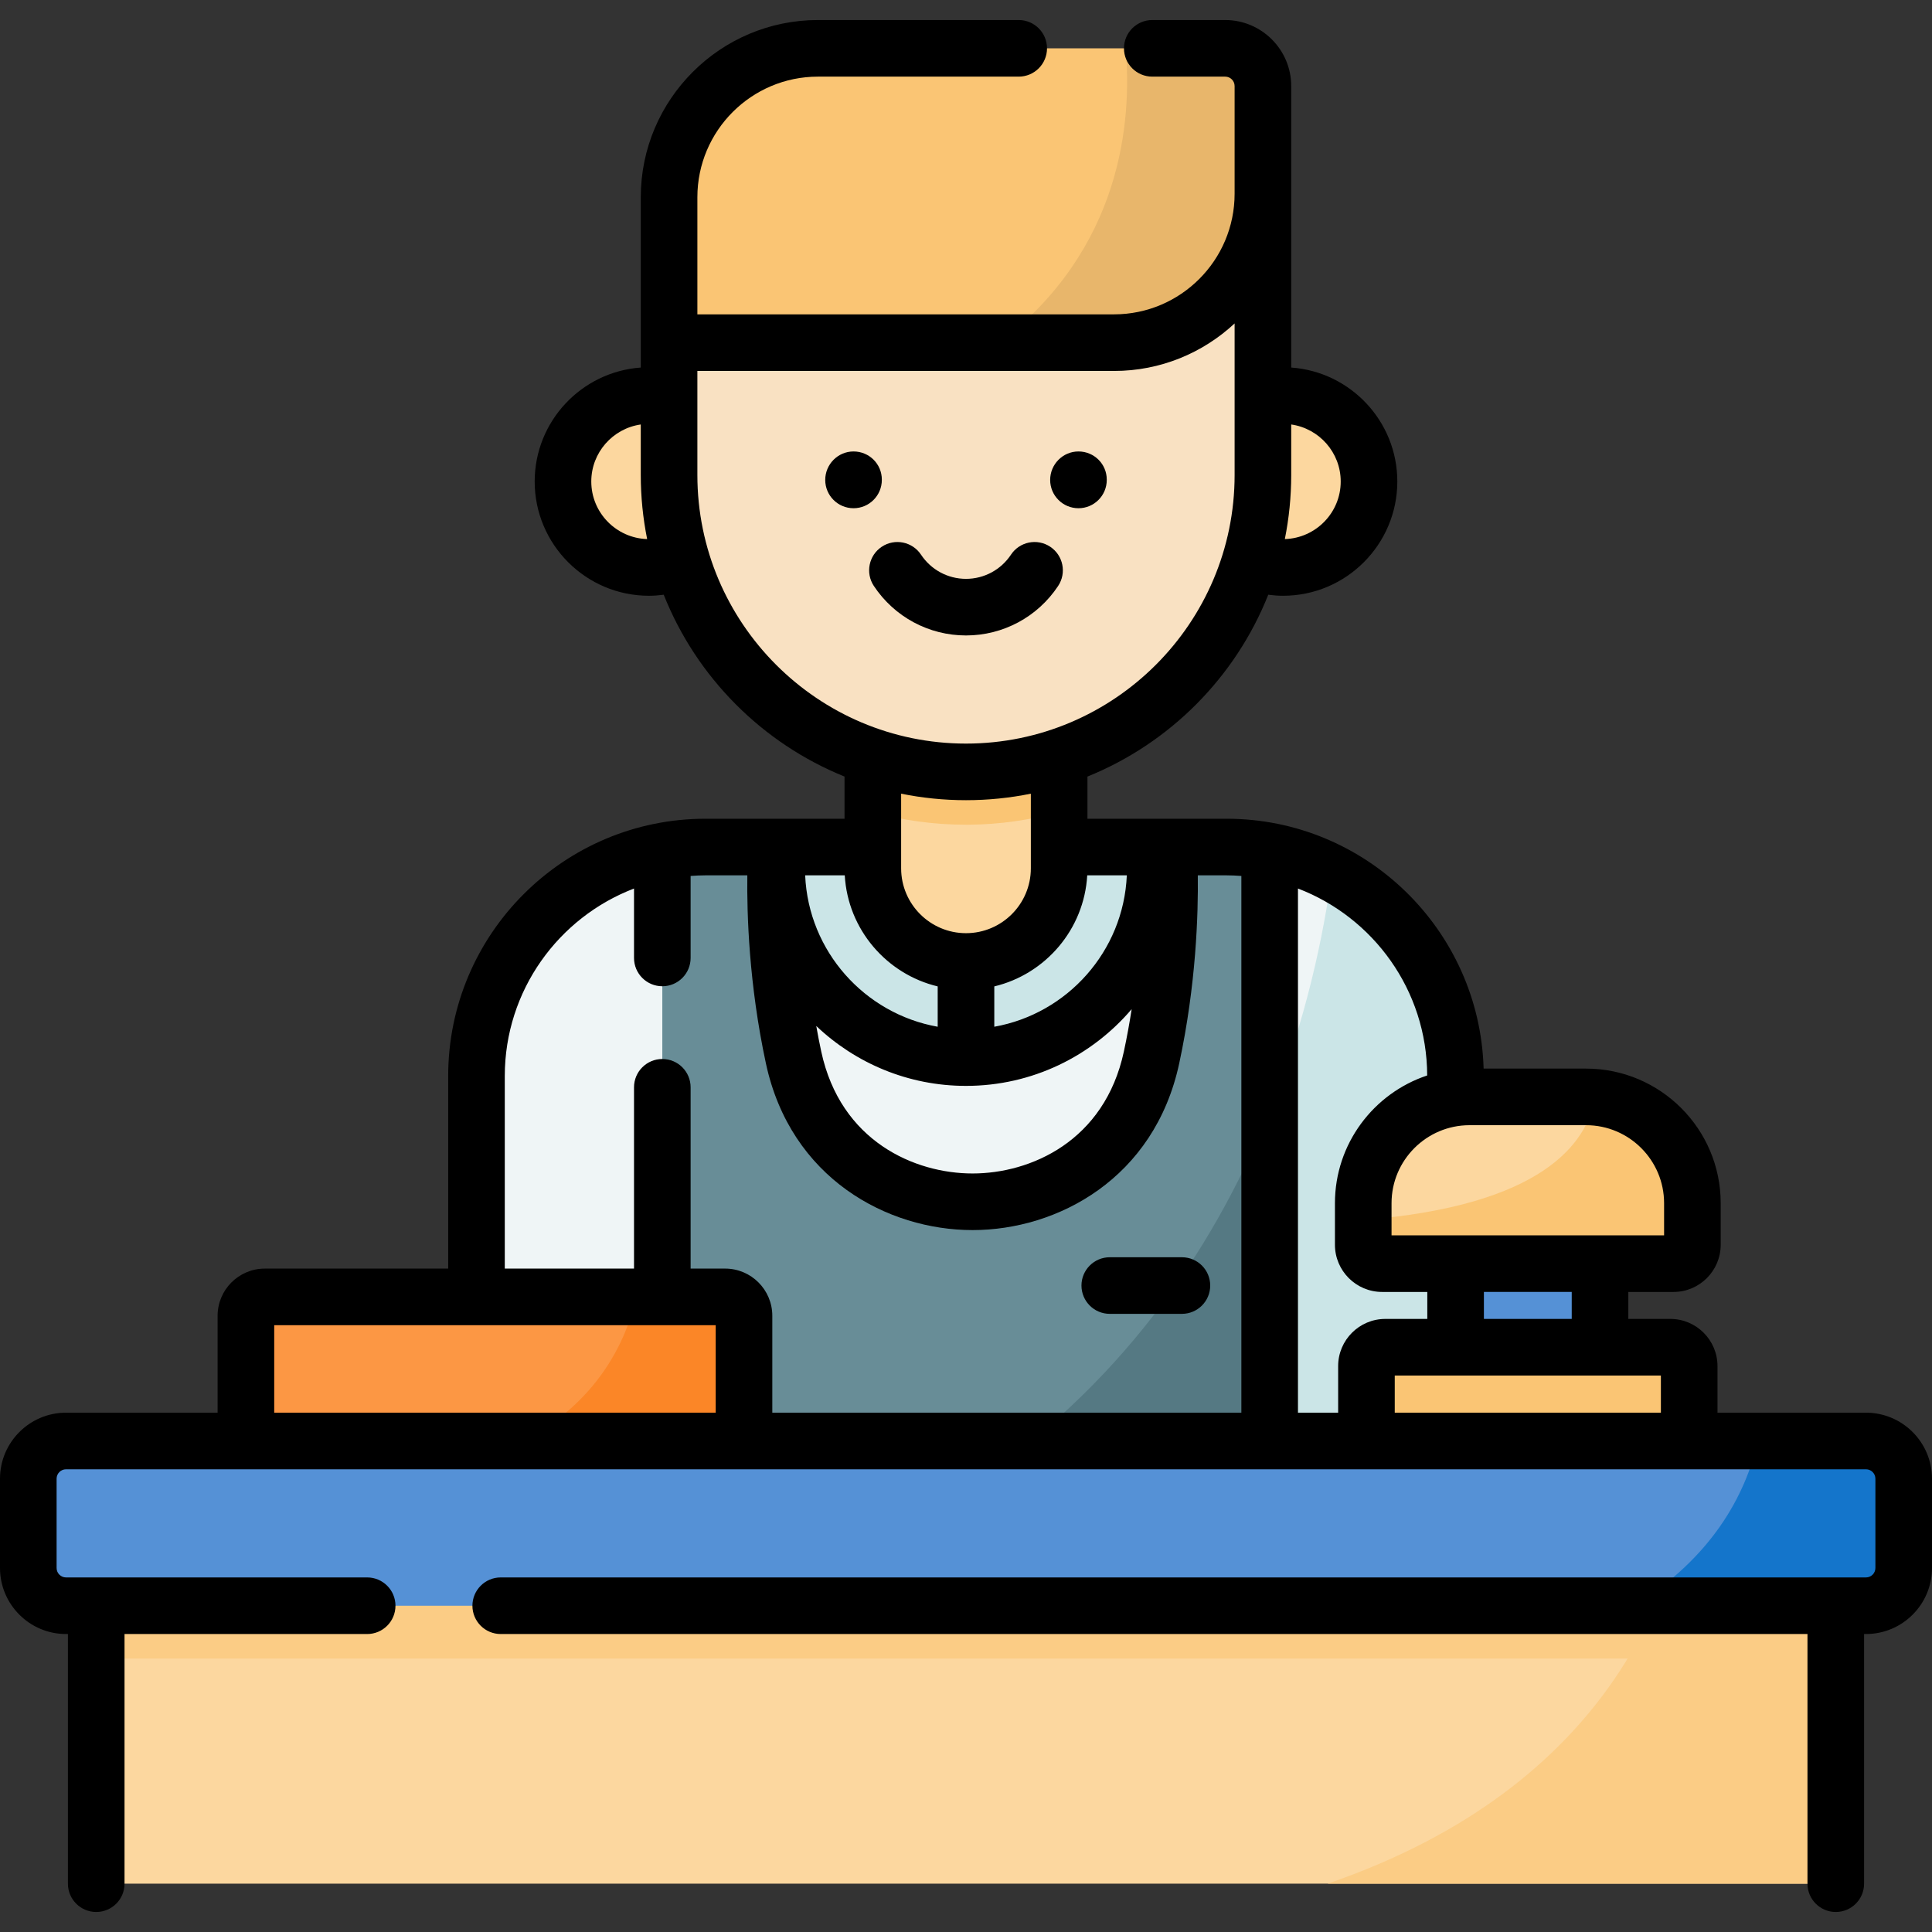 <svg id="Capa_1" enable-background="new 0 0 512 512" height="512" viewBox="0 0 512 512" width="512" xmlns="http://www.w3.org/2000/svg"><rect x="0" y="0" width="512" height="512" fill="#333333" stroke="none"/><g><g><g><g><g><path d="m385.73 285.167v127.93h-259.46v-127.93c0-29.61 21.2-54.26 49.25-59.61 3.7-.71 7.53-1.08 11.44-1.08h138.08c3.91 0 7.74.37 11.44 1.08 28.05 5.35 49.25 30 49.25 59.61z" fill="#688d97"/><path d="m385.729 285.167v127.93h-164.14c100.34-43.22 125.25-135.99 131.4-181.81 19.45 10.11 32.74 30.44 32.74 53.88z" fill="#557983"/><path d="m175.52 225.557v187.54h-49.25v-127.93c0-29.61 21.2-54.26 49.25-59.61z" fill="#eff5f6"/><path d="m385.73 285.167v127.93h-49.25v-187.54c5.84 1.12 11.39 3.07 16.51 5.73v.01c19.46 10.1 32.74 30.43 32.74 53.87z" fill="#eff5f6"/><path d="m385.73 285.167v127.93h-49.25v-118.75c9.67-24.09 14.3-46.6 16.51-63.05 19.46 10.1 32.74 30.43 32.74 53.87z" fill="#cbe5e7"/><path d="m309.647 224.473h-51.909-51.908s-1.997 25.653 4.476 55.763c10.963 50.996 83.902 50.996 94.865 0 6.473-30.11 4.476-55.763 4.476-55.763z" fill="#eff5f6"/><path d="m306.167 224.478v5.635c0 27.657-22.511 50.158-50.169 50.158s-50.169-22.501-50.169-50.158v-5.635z" fill="#cbe5e7"/><path d="m280.69 175.267v54.84c0 13.64-11.06 24.69-24.69 24.69s-24.69-11.05-24.69-24.69v-54.84z" fill="#fcd79f"/><path d="m280.69 175.267v39.9c-7.65 2.15-15.7 3.33-24 3.39h-.69c-8.55 0-16.83-1.16-24.69-3.34v-39.95z" fill="#fac574"/><g><g><g><circle cx="171.978" cy="127.601" fill="#fcd79f" r="22.782"/></g><g><circle cx="340.022" cy="127.601" fill="#fcd79f" r="22.782"/></g></g><path d="m177.31 65v60.867c0 43.66 35.55 79.01 79.28 78.69 43.39-.32 78.1-36.29 78.1-79.68v-85.877z" fill="#f9e1c2"/></g></g></g></g><g><path d="m385.75 327.214h38.276v33.426h-38.276z" fill="#5591d6"/><path d="m447.653 385.094h-85.53v-23.068c0-2.761 2.239-5 5-5h75.53c2.761 0 5 2.239 5 5z" fill="#fac574"/><path d="m448.5 318.86v11.02c0 2.76-2.24 5-5 5h-77.23c-2.76 0-5-2.24-5-5v-11.02c0-15.56 12.62-28.17 28.17-28.17h30.89c.81 0 1.6.03 2.39.11 14.44 1.2 25.78 13.31 25.78 28.06z" fill="#fcd79f"/><path d="m448.5 318.86v11.02c0 2.76-2.24 5-5 5h-77.23c-2.76 0-5-2.24-5-5v-6.58c47.49-3.77 59.36-20.31 61.45-32.5 14.44 1.2 25.78 13.31 25.78 28.06z" fill="#fac574"/></g><path d="m197.167 385.094h-132v-36.41c0-2.761 2.239-5 5-5h122c2.761 0 5 2.239 5 5z" fill="#fc9744"/><path d="m197.17 348.688v36.41h-64.97c24.15-10.24 33.22-27.54 36.45-41.41h23.52c2.76 0 5 2.23 5 5z" fill="#fb8627"/><g><path d="m25.5 393.81h461v105.38h-461z" fill="#fcd79f"/><path d="m25.5 393.81h461v45.73h-461z" fill="#fbcc85"/><path d="m486.5 393.808v105.38h-134.66c75.81-26.04 92.24-79.52 95.68-105.38z" fill="#fbcc85"/><path d="m504.5 391.868v23.67c0 5.52-4.48 10-10 10h-477c-5.52 0-10-4.48-10-10v-23.67c0-5.52 4.48-10 10-10h477c5.52 0 10 4.48 10 10z" fill="#5591d6"/><path d="m504.5 391.868v23.67c0 5.52-4.48 10-10 10h-61.4c20.42-12.74 29.36-28.96 32.79-43.67h28.61c5.52 0 10 4.48 10 10z" fill="#1475cb"/></g><path d="m334.69 22.81v28.54c0 21.79-17.67 39.46-39.46 39.46h-117.92v-38.54c0-21.8 17.67-39.46 39.46-39.46h107.92c5.52 0 10 4.47 10 10z" fill="#fac574"/><path d="m334.69 22.81v28.54c0 21.79-17.67 39.46-39.46 39.46h-30.34c32.41-24.9 35.11-58.65 33.43-78h26.37c5.52 0 10 4.47 10 10z" fill="#e8b66b"/></g><g><path d="m285.803 134.686c4.143 0 7.5-3.357 7.5-7.5v-.089c0-4.143-3.357-7.456-7.5-7.456s-7.5 3.402-7.5 7.545 3.357 7.5 7.5 7.5z"/><path d="m233.694 127.186v-.089c0-4.143-3.357-7.456-7.5-7.456s-7.5 3.402-7.5 7.545 3.357 7.5 7.5 7.5 7.5-3.358 7.5-7.5z"/><path d="m280.417 155.286c2.29-3.452 1.35-8.106-2.102-10.396s-8.106-1.35-10.396 2.102c-2.663 4.014-7.119 6.409-11.92 6.409-4.802 0-9.257-2.396-11.919-6.408-2.291-3.451-6.946-4.394-10.396-2.104-3.451 2.29-4.394 6.944-2.104 10.396 5.449 8.212 14.577 13.115 24.419 13.115 9.84 0 18.969-4.902 24.418-13.114z"/><path d="m494.5 374.372h-39.347v-12.346c0-6.893-5.607-12.5-12.5-12.5h-11.127v-7.148h11.976c6.893 0 12.5-5.607 12.5-12.5v-11.021c0-19.667-16.001-35.668-35.668-35.668h-27.16c-1.048-36.688-31.198-66.217-68.136-66.217h-36.853v-11.175c21.818-8.818 39.218-26.311 47.918-48.189 1.295.168 2.601.274 3.918.274 16.697 0 30.282-13.585 30.282-30.282 0-15.969-12.428-29.082-28.118-30.196v-74.597c0-9.649-7.851-17.5-17.5-17.5h-19.321c-4.143 0-7.5 3.357-7.5 7.5s3.357 7.5 7.5 7.5h19.321c1.379 0 2.5 1.121 2.5 2.5v28.54c0 17.623-14.337 31.96-31.96 31.96h-110.413v-31.04c0-17.623 14.337-31.96 31.96-31.96h53.197c4.143 0 7.5-3.357 7.5-7.5s-3.357-7.5-7.5-7.5h-53.197c-25.894 0-46.96 21.066-46.96 46.96v45.138c-15.689 1.116-28.115 14.228-28.115 30.196 0 16.697 13.585 30.282 30.282 30.282 1.316 0 2.621-.106 3.915-.274 8.7 21.878 26.1 39.37 47.918 48.189v11.175h-18.14c-.013 0-.027 0-.04 0h-18.673c-37.598 0-68.186 30.588-68.186 68.186v51.03h-48.603c-6.893 0-12.5 5.607-12.5 12.5v25.684h-40.17c-9.649 0-17.5 7.851-17.5 17.5v23.661c0 9.649 7.851 17.5 17.5 17.5h.5v66.16c0 4.143 3.357 7.5 7.5 7.5s7.5-3.357 7.5-7.5v-66.16h64.303c4.143 0 7.5-3.357 7.5-7.5s-3.357-7.5-7.5-7.5h-79.803c-1.379 0-2.5-1.121-2.5-2.5v-23.661c0-1.379 1.121-2.5 2.5-2.5h477c1.379 0 2.5 1.121 2.5 2.5v23.661c0 1.379-1.121 2.5-2.5 2.5h-361.803c-4.143 0-7.5 3.357-7.5 7.5s3.357 7.5 7.5 7.5h346.303v66.16c0 4.143 3.357 7.5 7.5 7.5s7.5-3.357 7.5-7.5v-66.16h.5c9.649 0 17.5-7.851 17.5-17.5v-23.661c0-9.65-7.851-17.501-17.5-17.501zm-54.347 0h-70.53v-9.846h70.53zm-23.627-24.846h-23.276v-7.148h23.276zm24.476-30.669v8.521h-72.229v-8.521c0-11.396 9.272-20.668 20.669-20.668h30.892c11.396 0 20.668 9.272 20.668 20.668zm-62.782-33.848c-14.184 4.715-24.446 18.102-24.446 33.849v11.021c0 6.893 5.607 12.5 12.5 12.5h11.977v7.148h-11.127c-6.893 0-12.5 5.607-12.5 12.5v12.346h-10.647v-138.903c19.955 7.632 34.18 26.946 34.243 49.539zm-129.721-23.602v10.691c-19.368-3.45-34.253-19.997-35.122-40.125h10.492c.822 14.338 11.072 26.185 24.63 29.434zm39.629-29.434h10.492c-.869 20.129-15.753 36.676-35.121 40.125v-10.691c13.558-3.249 23.807-15.096 24.629-29.434zm-32.129 55.798c17.567 0 33.314-7.904 43.9-20.331-.561 3.64-1.238 7.393-2.06 11.219-5.129 23.857-24.808 32.323-40.1 32.323-15.293 0-34.972-8.466-40.101-32.323-.491-2.285-.927-4.542-1.321-6.768 10.347 9.83 24.317 15.88 39.682 15.88zm99.305-160.17c0 8.267-6.602 15.005-14.808 15.258 1.103-5.495 1.69-11.175 1.69-16.99v-13.379c7.402 1.057 13.118 7.42 13.118 15.111zm-198.608 0c0-7.689 5.714-14.052 13.115-15.11v13.379c0 5.815.587 11.494 1.69 16.99-8.204-.256-14.805-6.994-14.805-15.259zm28.116-1.732v-27.562h110.414c12.337 0 23.571-4.789 31.96-12.597v40.159c0 39.253-31.935 71.188-71.188 71.188-39.252 0-71.186-31.935-71.186-71.188zm71.187 86.188c5.884 0 11.631-.596 17.187-1.725v19.78c0 9.478-7.71 17.188-17.187 17.188-9.478 0-17.188-7.71-17.188-17.188v-19.78c5.557 1.128 11.304 1.725 17.188 1.725zm-122.226 73.101c0-22.657 14.247-42.039 34.248-49.688v18.396c0 4.143 3.357 7.5 7.5 7.5s7.5-3.357 7.5-7.5v-21.732c1.302-.096 2.612-.161 3.938-.161h11.089c-.132 10.192.424 28.899 4.927 49.84 6.559 30.513 32.231 44.171 54.765 44.171 22.532 0 48.205-13.658 54.764-44.171 4.502-20.941 5.059-39.648 4.927-49.84h7.608c1.326 0 2.636.065 3.938.161v142.238h-124.307v-25.684c0-6.893-5.607-12.5-12.5-12.5h-9.148v-48.044c0-4.143-3.357-7.5-7.5-7.5s-7.5 3.357-7.5 7.5v48.044h-34.248v-51.03zm-61.103 66.03h117v23.184h-117z"/><path d="m294.1 348.184h19.118c4.143 0 7.5-3.357 7.5-7.5s-3.357-7.5-7.5-7.5h-19.118c-4.143 0-7.5 3.357-7.5 7.5s3.357 7.5 7.5 7.5z"/></g></g></svg>